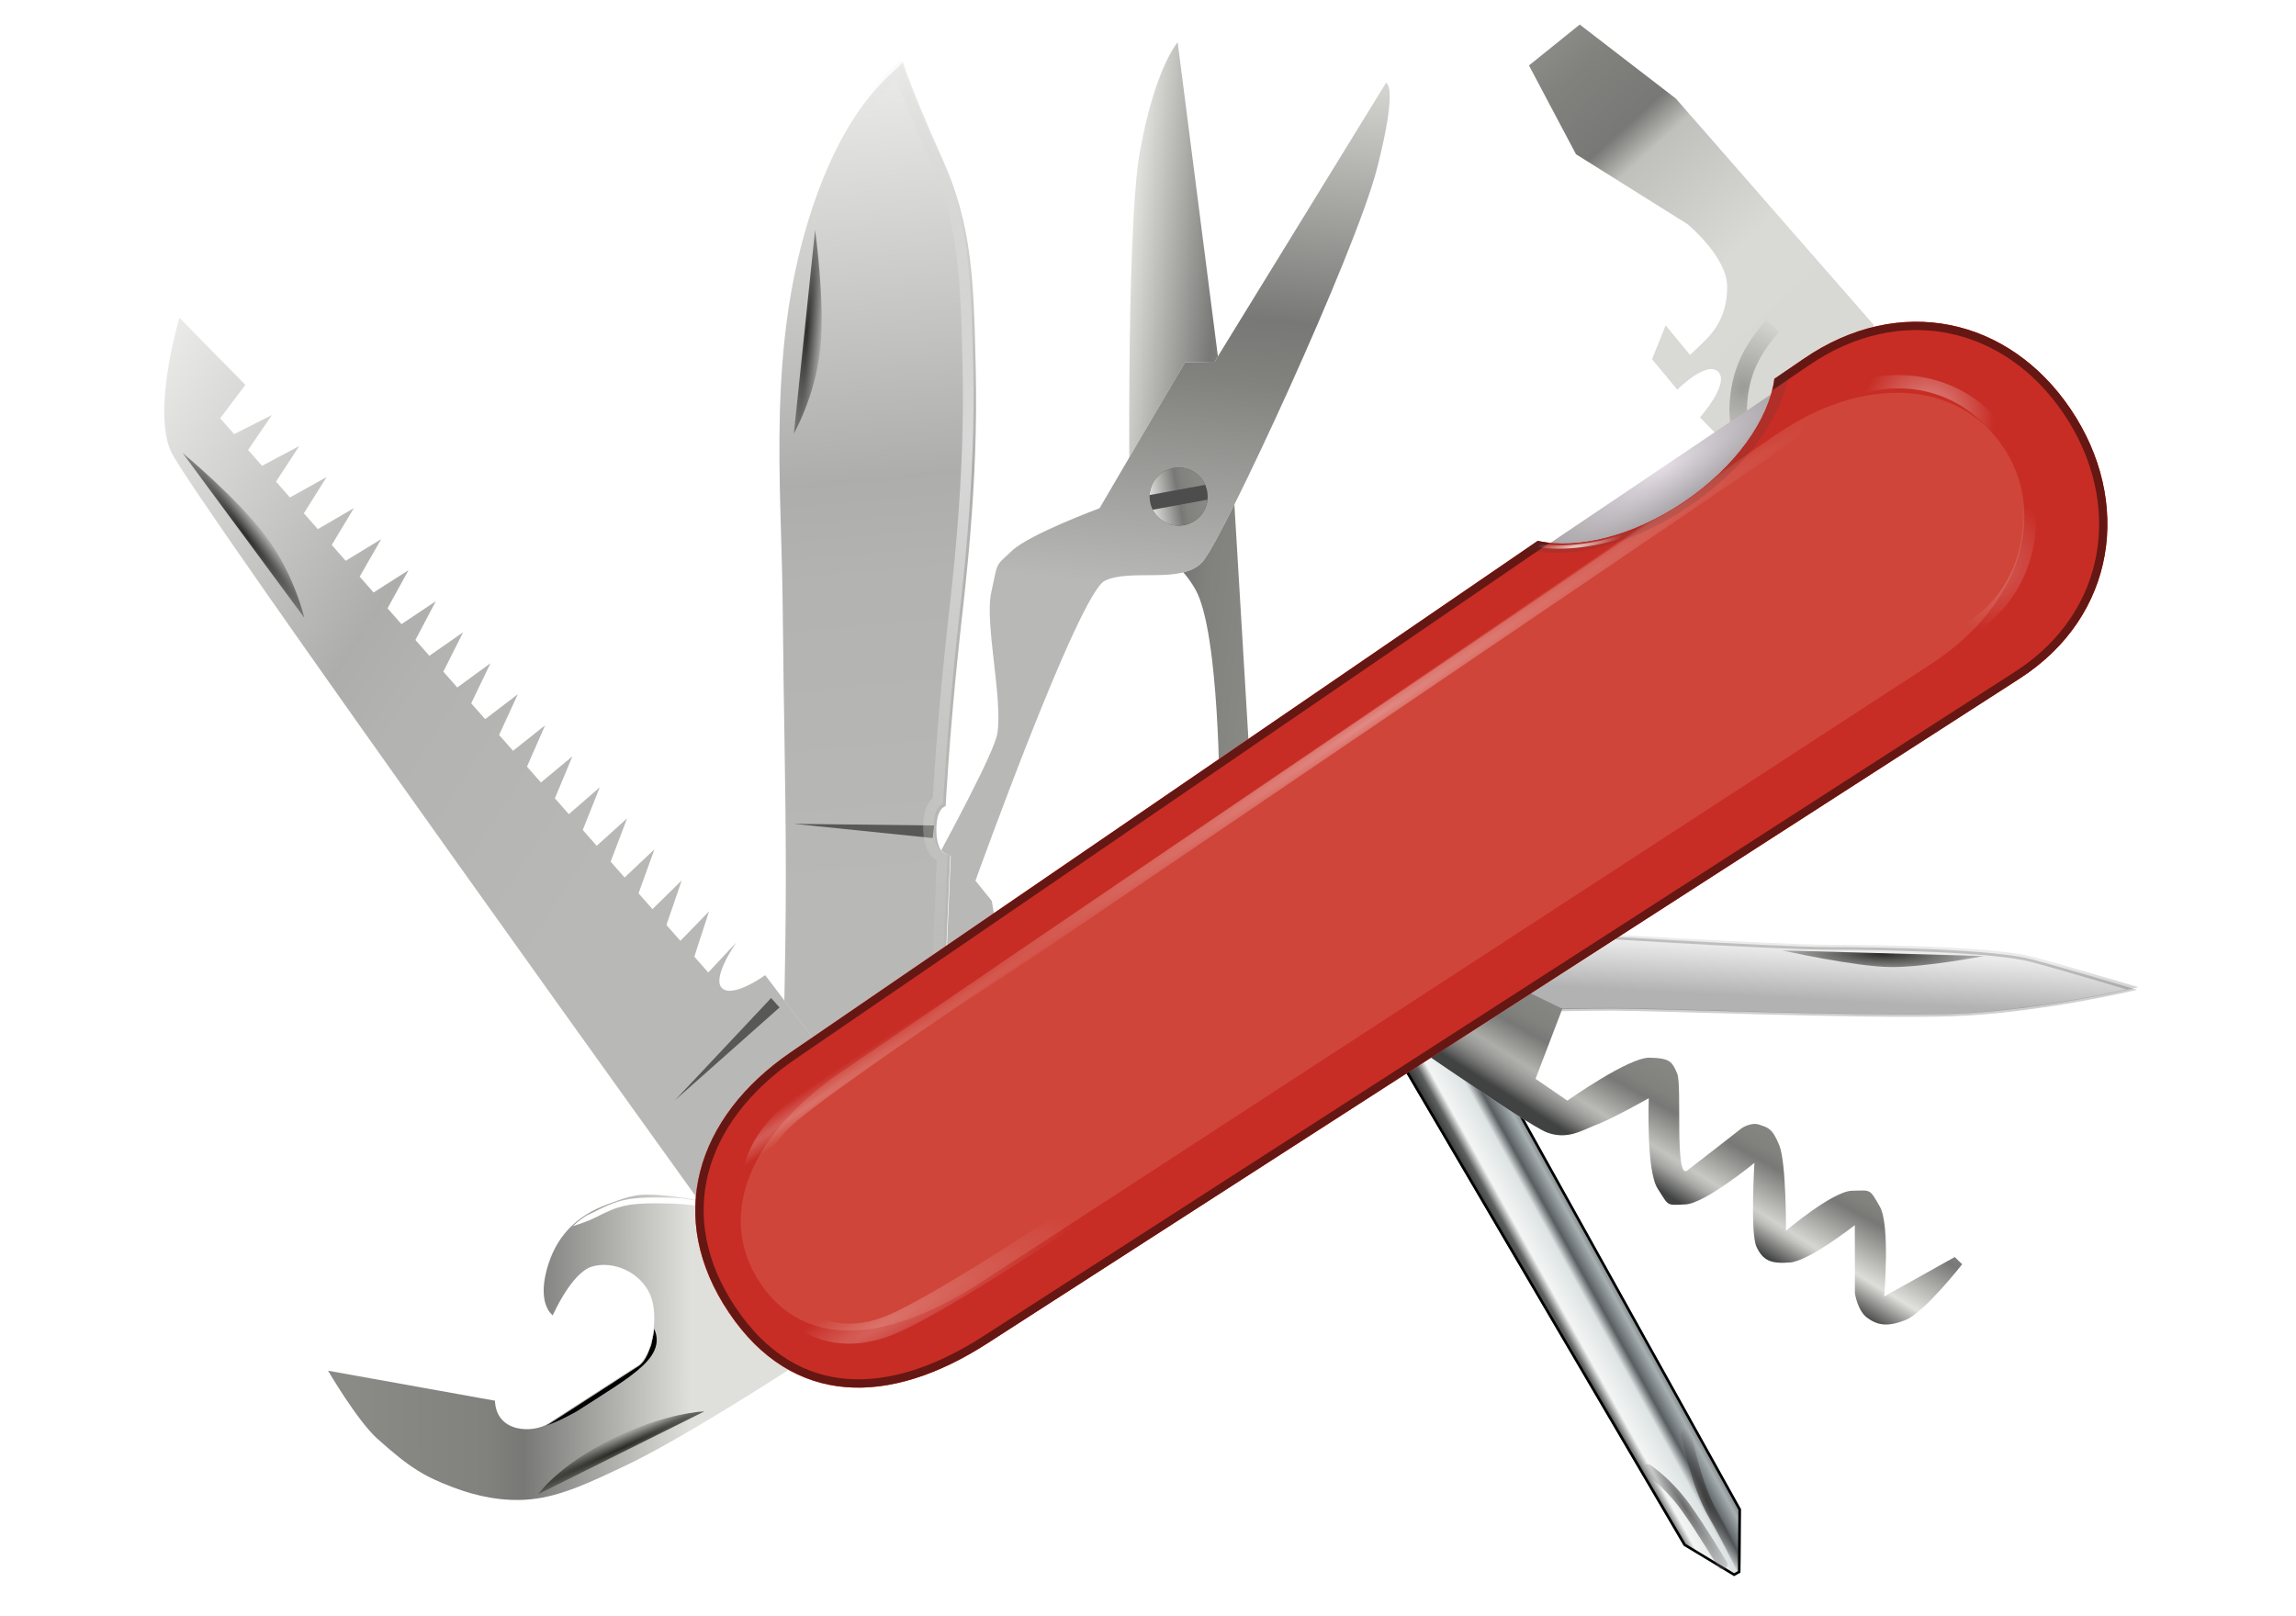 <?xml version="1.0" encoding="UTF-8" standalone="no"?>
<svg
   xmlns:dc="http://purl.org/dc/elements/1.1/"
   xmlns:cc="http://creativecommons.org/ns#"
   xmlns:rdf="http://www.w3.org/1999/02/22-rdf-syntax-ns#"
   xmlns:svg="http://www.w3.org/2000/svg"
   xmlns="http://www.w3.org/2000/svg"
   xmlns:xlink="http://www.w3.org/1999/xlink"
   xmlns:sodipodi="http://sodipodi.sourceforge.net/DTD/sodipodi-0.dtd"
   xmlns:inkscape="http://www.inkscape.org/namespaces/inkscape"
   viewBox="0 0 472.441 332.598"
   version="1.1"
   id="svg283"
   sodipodi:docname="pocket_knife.svg"
   width="125mm"
   height="88mm"
   inkscape:version="1.0.2-2 (e86c870879, 2021-01-15)">
  <sodipodi:namedview
     pagecolor="#ffffff"
     bordercolor="#666666"
     borderopacity="1"
     objecttolerance="10"
     gridtolerance="10"
     guidetolerance="10"
     inkscape:pageopacity="0"
     inkscape:pageshadow="2"
     inkscape:window-width="1920"
     inkscape:window-height="1017"
     id="namedview285"
     showgrid="false"
     units="mm"
     inkscape:zoom="1.5414201"
     inkscape:cx="125.183"
     inkscape:cy="154.10494"
     inkscape:window-x="-8"
     inkscape:window-y="-8"
     inkscape:window-maximized="1"
     inkscape:current-layer="svg283" />
  <defs
     id="defs179">
    <clipPath
       id="as">
      <path
         d="m 309.12,87.98 -23.852,-5.622 c 0,0 -14.738,22.054 -20.585,33.916 -2.959,6.003 -6.178,12.112 -7.27,18.715 -0.894,5.4 -0.482,11.06 0.698,16.405 1.291,5.849 2.325,8.941 6.865,16.606 2.686,4.535 10.643,11.693 10.643,11.693 l -2.093,-35.262 c -5.499,-0.978 -4.853,-8.681 -2.893,-11.636 l 11.479,-17.31 c 1.656,-2.498 8.719,-3.455 12.352,-0.796 3.633,2.659 4.965,8.515 3.542,12.606 -1.423,4.091 -8.958,7.019 -8.958,7.019 0,0 1.446,3.409 7.545,2.267 5.718,-1.071 9.712,-4.784 12.302,-11.233 0.923,-2.298 1.931,-4.629 2.225,-7.087 1.202,-10.044 -2,-30.281 -2,-30.281 z"
         id="path2" />
    </clipPath>
    <clipPath
       id="au">
      <path
         d="m 452.88,-150.77 2.672,-114.7 5.755,-10.072 h 1.439 l 6.167,10.894 v 113.26 z"
         id="path5" />
    </clipPath>
    <clipPath
       id="at">
      <path
         d="m 445.16,-168.31 c 0,0 13.67,-7.545 17.162,-11.321 3.492,-3.776 29.974,-33.402 36.377,-41.535 6.403,-8.133 19.5,-24.109 25.318,-28.464 5.818,-4.355 16.581,-11.903 16.581,-11.903 0,0 -7.865,17.144 -17.471,30.216 -9.606,13.072 -34.925,42.699 -40.164,49.38 -5.239,6.681 -17.173,22.658 -17.173,22.658 z"
         id="path8" />
    </clipPath>
    <clipPath
       id="ar">
      <path
         d="m 147.69,-160.65 c 1.374,0.275 4.77,-9.625 27.085,-17.953 25.514,-9.521 51.404,-7.629 74.659,-8.21 23.255,-0.581 33.14,-0.581 50.581,-1.163 17.441,-0.581 41.837,-2.191 41.837,-2.191 l -2.302,30.098 -41.743,3.194 c 0,0 0.188,-2.442 -4.463,-2.442 -4.651,0 -4.857,1.915 -4.857,1.915 0,0 -13.323,1.126 -31.495,3.729 -8.568,1.227 -28.817,4.581 -50.851,4.821 -16.288,0.178 -26.914,0.341 -39.705,-4.892 -12.791,-5.233 -18.746,-6.906 -18.746,-6.906 z"
         id="path11" />
    </clipPath>
    <filter
       id="af">
      <feGaussianBlur
         stdDeviation="10.92"
         id="feGaussianBlur14" />
    </filter>
    <filter
       id="ak">
      <feGaussianBlur
         stdDeviation="1.483"
         id="feGaussianBlur17" />
    </filter>
    <filter
       id="ah">
      <feGaussianBlur
         stdDeviation="1.178"
         id="feGaussianBlur20" />
    </filter>
    <filter
       id="ag">
      <feGaussianBlur
         stdDeviation="3.206"
         id="feGaussianBlur23" />
    </filter>
    <filter
       id="ap">
      <feGaussianBlur
         stdDeviation=".38"
         id="feGaussianBlur26" />
    </filter>
    <filter
       id="ae">
      <feGaussianBlur
         stdDeviation=".526"
         id="feGaussianBlur29" />
    </filter>
    <filter
       id="aj"
       x="-0.112"
       y="-0.084"
       width="1.225"
       height="1.168">
      <feGaussianBlur
         stdDeviation=".856"
         id="feGaussianBlur32" />
    </filter>
    <filter
       id="ai"
       x="-0.17"
       y="-0.056"
       width="1.339"
       height="1.112">
      <feGaussianBlur
         stdDeviation="1.423"
         id="feGaussianBlur35" />
    </filter>
    <filter
       id="an"
       x="-0.158"
       y="-0.02"
       width="1.316"
       height="1.041">
      <feGaussianBlur
         stdDeviation="1.056"
         id="feGaussianBlur38" />
    </filter>
    <filter
       id="am"
       x="-0.17"
       y="-0.02"
       width="1.34"
       height="1.04">
      <feGaussianBlur
         stdDeviation=".227"
         id="feGaussianBlur41" />
    </filter>
    <filter
       id="al"
       x="-0.152"
       y="-0.02"
       width="1.304"
       height="1.041">
      <feGaussianBlur
         stdDeviation=".203"
         id="feGaussianBlur44" />
    </filter>
    <filter
       id="e"
       x="-0.25"
       y="-0.034"
       width="1.501"
       height="1.068">
      <feGaussianBlur
         stdDeviation=".375"
         id="feGaussianBlur47" />
    </filter>
    <filter
       id="ao"
       x="-0.072"
       y="-0.357"
       width="1.144"
       height="1.714">
      <feGaussianBlur
         stdDeviation=".563"
         id="feGaussianBlur50" />
    </filter>
    <filter
       id="f"
       x="-0.021"
       y="-0.143"
       width="1.041"
       height="1.286">
      <feGaussianBlur
         stdDeviation=".382"
         id="feGaussianBlur53" />
    </filter>
    <filter
       id="aq"
       x="-0.012"
       y="-3.21"
       width="1.024"
       height="7.42">
      <feGaussianBlur
         stdDeviation=".778"
         id="feGaussianBlur56" />
    </filter>
    <linearGradient
       id="a">
      <stop
         stop-color="#dfe0db"
         offset="0"
         id="stop59" />
      <stop
         stop-color="#787976"
         offset=".494"
         id="stop61" />
      <stop
         stop-color="#81817e"
         offset=".608"
         id="stop63" />
      <stop
         stop-color="#8a8a87"
         offset="1"
         id="stop65" />
    </linearGradient>
    <linearGradient
       id="d">
      <stop
         stop-color="#2c2c2c"
         offset="0"
         id="stop68" />
      <stop
         stop-color="#2c2c2c"
         stop-opacity="0"
         offset="1"
         id="stop70" />
    </linearGradient>
    <linearGradient
       id="b">
      <stop
         stop-color="#fff"
         offset="0"
         id="stop73" />
      <stop
         stop-color="#fff"
         stop-opacity="0"
         offset="1"
         id="stop75" />
    </linearGradient>
    <linearGradient
       id="c"
       x1="1267.6"
       x2="1268.1"
       y1="511.85"
       y2="682.36"
       gradientUnits="userSpaceOnUse">
      <stop
         stop-color="#dfe0db"
         offset="0"
         id="stop78" />
      <stop
         stop-color="#787976"
         offset=".494"
         id="stop80" />
      <stop
         stop-color="#81817e"
         offset=".608"
         id="stop82" />
      <stop
         stop-color="#8a8a87"
         stop-opacity=".604"
         offset="1"
         id="stop84" />
    </linearGradient>
    <linearGradient
       id="ab"
       x1="444.92"
       x2="461.96"
       gradientUnits="userSpaceOnUse">
      <stop
         stop-color="#2b2b29"
         offset="0"
         id="stop87" />
      <stop
         stop-color="#393b3a"
         offset=".074"
         id="stop89" />
      <stop
         stop-color="#5f6160"
         offset=".179"
         id="stop91" />
      <stop
         stop-color="#f3f5f4"
         offset=".289"
         id="stop93" />
      <stop
         stop-color="#dde3e3"
         offset=".579"
         id="stop95" />
      <stop
         stop-color="#585d60"
         offset=".696"
         id="stop97" />
      <stop
         stop-color="#a8b0b2"
         offset=".885"
         id="stop99" />
      <stop
         stop-color="#6c7477"
         offset="1"
         id="stop101" />
    </linearGradient>
    <linearGradient
       id="aa"
       x1="420.93"
       x2="427.91"
       y1="-138.66"
       y2="-132.56"
       gradientUnits="userSpaceOnUse">
      <stop
         stop-color="#ebebeb"
         offset="0"
         id="stop104" />
      <stop
         stop-color="#b2b2b2"
         offset="1"
         id="stop106" />
    </linearGradient>
    <linearGradient
       id="x"
       x1="509.22"
       x2="602.24"
       y1="-94.138"
       y2="-95.93"
       gradientUnits="userSpaceOnUse">
      <stop
         stop-color="#d8d8d4"
         offset="0"
         id="stop109" />
      <stop
         stop-color="#d9dad5"
         offset=".324"
         id="stop111" />
      <stop
         stop-color="#c0c1bc"
         offset=".647"
         id="stop113" />
      <stop
         stop-color="#787976"
         offset=".732"
         id="stop115" />
      <stop
         stop-color="#81817e"
         offset=".914"
         id="stop117" />
      <stop
         stop-color="#8a8a87"
         offset="1"
         id="stop119" />
    </linearGradient>
    <linearGradient
       id="u"
       x1="334.33"
       x2="335.85"
       y1="435.99"
       y2="430.99"
       gradientUnits="userSpaceOnUse"
       gradientTransform="matrix(1.318,0.359,-0.359,1.318,73.216,-439.686)">
      <stop
         stop-color="#414242"
         offset="0"
         id="stop122" />
      <stop
         stop-color="#414242"
         stop-opacity="0"
         offset="1"
         id="stop124" />
    </linearGradient>
    <linearGradient
       id="ad"
       x1="284.13"
       x2="313.06"
       y1="-59.311"
       y2="4.933"
       gradientTransform="rotate(-1.145,392.401,2588.112)"
       gradientUnits="userSpaceOnUse"
       xlink:href="#a" />
    <linearGradient
       id="ac"
       x1="1221.4"
       x2="1277.1"
       gradientTransform="matrix(0.665,0.07,-0.07,0.665,-538.945,-419.179)"
       gradientUnits="userSpaceOnUse"
       xlink:href="#a" />
    <linearGradient
       id="z"
       x1="1401.3"
       x2="1414.6"
       y1="838.13"
       y2="806.52"
       gradientTransform="matrix(0.665,0.07,-0.07,0.665,-538.945,-419.179)"
       gradientUnits="userSpaceOnUse"
       xlink:href="#a" />
    <linearGradient
       id="y"
       x1="113.61"
       x2="270.36"
       y1="-89.401"
       y2="-81.178"
       gradientUnits="userSpaceOnUse"
       xlink:href="#a" />
    <linearGradient
       id="w"
       x1="933.84"
       x2="989.59"
       y1="574.78"
       y2="772.8"
       gradientUnits="userSpaceOnUse"
       xlink:href="#a" />
    <linearGradient
       id="v"
       x1="1342.5"
       x2="1478.1"
       gradientTransform="matrix(0.483,-0.078,0.078,0.483,-490.938,-142.68)"
       gradientUnits="userSpaceOnUse"
       xlink:href="#a" />
    <linearGradient
       id="t"
       x1="233.04"
       x2="250.1"
       gradientUnits="userSpaceOnUse"
       xlink:href="#a" />
    <radialGradient
       id="s"
       cx="229.37"
       cy="-39.348"
       r="2.554"
       gradientTransform="matrix(0.992,-0.123,2.789,22.424,111.49,871.3)"
       gradientUnits="userSpaceOnUse">
      <stop
         stop-color="#292a24"
         offset="0"
         id="stop134" />
      <stop
         stop-color="#292a24"
         stop-opacity="0"
         offset="1"
         id="stop136" />
    </radialGradient>
    <radialGradient
       id="r"
       cx="390.26"
       cy="-207.77"
       r="2.643"
       gradientTransform="matrix(1.255,-0.148,0.709,6.036,48.533,1104.3)"
       gradientUnits="userSpaceOnUse">
      <stop
         stop-color="#3d3d3d"
         offset="0"
         id="stop139" />
      <stop
         stop-color="#3d3d3d"
         stop-opacity="0"
         offset="1"
         id="stop141" />
    </radialGradient>
    <radialGradient
       id="q"
       cx="386.63"
       cy="-208.02"
       r="3.376"
       gradientTransform="matrix(0.999,0.042,-0.258,6.166,-53.396,1059.7)"
       gradientUnits="userSpaceOnUse">
      <stop
         stop-color="#676767"
         offset="0"
         id="stop144" />
      <stop
         stop-color="#676767"
         stop-opacity="0"
         offset="1"
         id="stop146" />
    </radialGradient>
    <radialGradient
       id="p"
       cx="448.67"
       cy="-170.51"
       r="12.044"
       gradientTransform="matrix(0.299,0.25,-1.402,1.679,75.554,3.817)"
       gradientUnits="userSpaceOnUse">
      <stop
         stop-color="#2b2b29"
         offset="0"
         id="stop149" />
      <stop
         stop-color="#2b2b29"
         stop-opacity="0"
         offset="1"
         id="stop151" />
    </radialGradient>
    <radialGradient
       id="n"
       cx="220.1"
       cy="-88.253"
       r="100.91"
       gradientTransform="matrix(1.056,-0.109,0.031,0.303,-9.576,-99.122)"
       gradientUnits="userSpaceOnUse">
      <stop
         stop-color="#d9d9d9"
         offset="0"
         id="stop154" />
      <stop
         stop-color="#d9d9d9"
         stop-opacity="0"
         offset="1"
         id="stop156" />
    </radialGradient>
    <radialGradient
       id="m"
       cx="526.36"
       cy="-69.049"
       r="17.113"
       gradientTransform="matrix(0.923,-0.412,0.357,0.8,64.973,199.26)"
       gradientUnits="userSpaceOnUse">
      <stop
         offset="0"
         id="stop159" />
      <stop
         stop-opacity="0"
         offset="1"
         id="stop161" />
    </radialGradient>
    <radialGradient
       id="k"
       cx="1410.3"
       cy="715.25"
       r="67.27"
       gradientTransform="matrix(0.483,-0.078,0.088,0.545,-498.048,-186.773)"
       gradientUnits="userSpaceOnUse">
      <stop
         stop-color="#4d4d4d"
         offset="0"
         id="stop164" />
      <stop
         stop-color="#4d4d4d"
         stop-opacity="0"
         offset="1"
         id="stop166" />
    </radialGradient>
    <radialGradient
       id="g"
       cx="502.34"
       cy="-101.24"
       r="14.008"
       gradientTransform="matrix(0.69,0.002,-0.002,0.729,116.18,55.785)"
       gradientUnits="userSpaceOnUse">
      <stop
         stop-color="#fbfbfb"
         offset="0"
         id="stop169" />
      <stop
         stop-color="#fbfbfb"
         stop-opacity="0"
         offset="1"
         id="stop171" />
    </radialGradient>
    <radialGradient
       id="o"
       cx="163.21"
       cy="-101.3"
       r="19.117"
       gradientTransform="matrix(-1.917,0.237,-0.022,-0.177,473.81,-157.82)"
       gradientUnits="userSpaceOnUse"
       xlink:href="#d" />
    <radialGradient
       id="l"
       cx="163.21"
       cy="-101.3"
       r="19.117"
       gradientTransform="matrix(0.22,-3.143,-0.29,-0.02,882.19,1139.1)"
       gradientUnits="userSpaceOnUse"
       xlink:href="#d" />
    <radialGradient
       id="j"
       cx="186.57"
       cy="103.77"
       r="22.767"
       gradientTransform="matrix(1.447,0.142,-0.022,0.226,-10.518,-41.382)"
       gradientUnits="userSpaceOnUse"
       xlink:href="#b" />
    <radialGradient
       id="i"
       cx="188.9"
       cy="109.63"
       r="22.767"
       gradientTransform="matrix(1.997,8.2637e-8,0,0.099,-172.42,122.86)"
       gradientUnits="userSpaceOnUse"
       xlink:href="#b" />
    <radialGradient
       id="h"
       cx="299.27"
       cy="121.8"
       r="80.337"
       gradientTransform="matrix(1,0,0,0.039,68.605,-30.612)"
       gradientUnits="userSpaceOnUse"
       xlink:href="#b" />
    <linearGradient
       inkscape:collect="always"
       xlink:href="#c"
       id="linearGradient1112"
       gradientUnits="userSpaceOnUse"
       x1="1267.6"
       y1="511.85"
       x2="1268.1"
       y2="682.36" />
    <linearGradient
       inkscape:collect="always"
       xlink:href="#c"
       id="linearGradient1114"
       gradientUnits="userSpaceOnUse"
       x1="1267.6"
       y1="511.85"
       x2="1268.1"
       y2="682.36" />
    <radialGradient
       id="v-2"
       cx="-465.15"
       cy="145.44"
       r="38.448"
       gradientTransform="matrix(0.521,0.012,-0.004,0.152,-222.27,100.92)"
       gradientUnits="userSpaceOnUse">
      <stop
         stop-color="#e3dde3"
         offset="0"
         id="stop195" />
      <stop
         stop-color="#aba7ab"
         offset="1"
         id="stop197" />
    </radialGradient>
    <clipPath
       id="bc">
      <path
         d="m 452.33,-34.546 -5.344,0.031 c -4.041,4.617 -12.151,7.781 -21.531,7.781 -9.15,0 -17.114,-3.005 -21.25,-7.438 l -135,1.062 c -17.231,0.133 -29.375,10.112 -29.375,27.344 0,17.232 12.147,25.238 29.375,25.594 l 183.12,3.781 c 17.228,0.356 28.781,-12.706 28.781,-29.375 0,-16.669 -11.55,-28.915 -28.781,-28.781 z"
         id="path2-0" />
    </clipPath>
    <filter
       id="au-4">
      <feGaussianBlur
         stdDeviation="1.318"
         id="feGaussianBlur29-0" />
    </filter>
    <radialGradient
       id="t-7"
       cx="186.57"
       cy="103.77"
       r="22.767"
       gradientTransform="matrix(1.447,0.142,-0.022,0.226,-10.518,-41.382)"
       gradientUnits="userSpaceOnUse"
       xlink:href="#b" />
    <filter
       id="g-0"
       x="-0.021"
       y="-0.143"
       width="1.041"
       height="1.286">
      <feGaussianBlur
         stdDeviation=".382"
         id="feGaussianBlur72" />
    </filter>
    <radialGradient
       id="s-6"
       cx="188.9"
       cy="109.63"
       r="22.767"
       gradientTransform="matrix(1.997,8.2637e-8,0,0.099,-172.42,122.86)"
       gradientUnits="userSpaceOnUse"
       xlink:href="#b" />
    <filter
       id="filter1189"
       x="-0.021"
       y="-0.143"
       width="1.041"
       height="1.286">
      <feGaussianBlur
         stdDeviation=".382"
         id="feGaussianBlur1187" />
    </filter>
    <radialGradient
       id="r-0"
       cx="299.27"
       cy="121.8"
       r="80.337"
       gradientTransform="matrix(1,0,0,0.039,68.605,-30.612)"
       gradientUnits="userSpaceOnUse"
       xlink:href="#b" />
    <filter
       id="at-6"
       x="-0.012"
       y="-3.21"
       width="1.024"
       height="7.42">
      <feGaussianBlur
         stdDeviation=".778"
         id="feGaussianBlur75" />
    </filter>
    <radialGradient
       id="q-7"
       cx="502.34"
       cy="-101.24"
       r="14.008"
       gradientTransform="matrix(0.69,0.002,-0.002,0.729,116.18,55.785)"
       gradientUnits="userSpaceOnUse"
       xlink:href="#d-2" />
    <linearGradient
       id="d-2">
      <stop
         stop-color="#fbfbfb"
         offset="0"
         id="stop121" />
      <stop
         stop-color="#fbfbfb"
         stop-opacity="0"
         offset="1"
         id="stop123" />
    </linearGradient>
    <filter
       id="f-5">
      <feGaussianBlur
         stdDeviation=".38"
         id="feGaussianBlur35-4" />
    </filter>
    <radialGradient
       id="p-4"
       cx="502.34"
       cy="-101.24"
       r="14.008"
       gradientTransform="matrix(0.69,0.002,-0.002,0.729,52.228,244.69)"
       gradientUnits="userSpaceOnUse"
       xlink:href="#d-2" />
    <filter
       id="filter1215">
      <feGaussianBlur
         stdDeviation=".38"
         id="feGaussianBlur1213" />
    </filter>
    <clipPath
       id="bb">
      <path
         d="m 490.41,96.562 -5.344,0.031 c -4.041,4.617 -12.151,7.781 -21.531,7.781 -9.15,0 -17.114,-3.005 -21.25,-7.438 l -135,1.062 c -17.231,0.133 -29.375,10.112 -29.375,27.344 0,17.232 12.147,25.238 29.375,25.594 l 183.12,3.781 c 17.228,0.356 28.781,-12.706 28.781,-29.375 0,-16.669 -11.55,-28.915 -28.781,-28.781 z"
         id="path5-6" />
    </clipPath>
    <filter
       id="as-6">
      <feGaussianBlur
         stdDeviation="2.246"
         id="feGaussianBlur32-1" />
    </filter>
    <filter
       id="ar-1">
      <feGaussianBlur
         stdDeviation=".966"
         id="feGaussianBlur38-3" />
    </filter>
    <radialGradient
       id="u-0"
       cx="450.02"
       cy="-32.995"
       r="5.359"
       gradientTransform="matrix(1.37,0.348,-0.146,0.577,-171.15,-170.1)"
       gradientUnits="userSpaceOnUse"
       xlink:href="#b" />
    <filter
       id="ao-3" />
  </defs>
  <g
     transform="matrix(0.127,-1.199,-0.981,-0.104,35.33,600.991)"
     id="g195">
    <g
       transform="matrix(0.839,0.545,-0.545,0.839,43.943,-152.57)"
       id="g187">
      <path
         d="m 248.08,-86.729 -23.067,8.274 c 0,0 -0.351,26.523 1.204,39.656 0.787,6.646 1.415,13.523 4.094,19.655 2.191,5.016 5.619,9.539 9.519,13.379 4.268,4.202 6.819,6.233 14.801,10.19 4.722,2.341 15.294,4.012 15.294,4.012 l -20.958,-28.435 c -5.145,2.175 -8.798,-4.639 -8.763,-8.184 l 0.202,-20.769 c 0.029,-2.997 5.431,-7.646 9.926,-7.394 4.495,0.252 8.801,4.437 9.836,8.644 1.034,4.207 -3.691,10.765 -3.691,10.765 0,0 3.07,2.072 7.563,-2.207 4.213,-4.012 5.54,-9.301 4.201,-16.12 -0.477,-2.43 -0.901,-4.934 -1.993,-7.156 -4.461,-9.079 -18.167,-24.308 -18.167,-24.308 z"
         fill="url(#ad)"
         id="path183"
         style="fill:url(#ad)" />
      <path
         d="m 226.82,-57.662 3.488,36.628 c 0,0 2.471,-5.669 1.308,-17.587 -1.163,-11.918 -4.796,-19.041 -4.796,-19.041 z"
         fill="url(#s)"
         id="path185"
         style="fill:url(#s)" />
    </g>
    <g
       transform="translate(-9.884,-178.2)"
       clip-path="url(#as)"
       fill="none"
       id="g193">
      <path
         d="m 270.93,137.5 c 0,0 -2.972,0.047 2.762,-9.884 7.122,-10.756 11.195,-18.52 15.846,-12.996 4.651,5.524 -18.608,22.88 -18.608,22.88 z"
         filter="url(#aj)"
         stroke="#000000"
         id="path189" />
      <path
         d="m 313.23,82.703 -4.104,5.277 c 0,0 2.215,14.636 1.633,24.084 -0.581,9.448 -1.308,11.192 -3.779,15.843 -2.471,4.651 -5.378,16.279 -4.796,15.988 0.581,-0.291 20.058,-21.657 20.058,-21.657 z"
         filter="url(#ai)"
         stroke="#ffffff"
         id="path191" />
    </g>
  </g>
  <path
     d="m 242.322,8.699 c 0,0 -4.629,5.227 -7.728,22.262 -3.1,17.035 -2.073,80.297 -2.073,80.297 0,0 8.362,1.192 13.431,10.013 5.069,8.821 4.996,44.008 4.996,44.008 l 6.706,-0.268 -4.103,-68.671 z"
     fill="url(#ac)"
     id="path197"
     style="fill:url(#ac);stroke-width:1.366" />
  <g
     transform="matrix(0.665,0.07,-0.07,0.665,-538.945,-419.179)"
     fill="#ffffff"
     id="g201">
    <path
       d="m 1154,835.89 c 0,0 41.459,-93.325 42.039,-104.4 0.58,-11.075 -7.552,-33.471 -6.401,-43.144 1.151,-9.673 0.062,-7.607 5.013,-13.317 4.951,-5.71 25.407,-15.809 25.407,-15.809 l 21.455,-47.427 9.034,-1.129 43.474,-90.901 c 0,0 3.926,-0.105 0,26.536 -3.926,26.641 -35.186,118.14 -40.651,125.91 -5.465,7.768 -21.766,4.321 -29.359,9.034 -7.593,4.713 -29.924,95.982 -29.924,95.982 l 5.646,5.646 5.646,20.326 -49.685,39.522 z"
       fill="#ffffff"
       id="path199" />
  </g>
  <g
     transform="matrix(0.665,0.07,-0.07,0.665,-538.945,-419.179)"
     fill="url(#c)"
     id="g205"
     style="fill:url(#linearGradient1114)">
    <path
       d="m 1154,835.89 c 0,0 41.459,-93.325 42.039,-104.4 0.58,-11.075 -7.552,-33.471 -6.401,-43.144 1.151,-9.673 0.062,-7.607 5.013,-13.317 4.951,-5.71 25.407,-15.809 25.407,-15.809 l 21.455,-47.427 9.034,-1.129 43.474,-90.901 c 0,0 3.926,-0.105 0,26.536 -3.926,26.641 -35.186,118.14 -40.651,125.91 -5.465,7.768 -21.766,4.321 -29.359,9.034 -7.593,4.713 -29.924,95.982 -29.924,95.982 l 5.646,5.646 5.646,20.326 -49.685,39.522 z"
       fill="url(#c)"
       id="path203"
       style="fill:url(#linearGradient1112)" />
  </g>
  <g
     transform="matrix(0.912,-0.507,-0.507,-0.912,-110.639,317.602)"
     id="g215">
    <path
       transform="translate(-65.466,75.988)"
       d="m 445.42,-174.58 2.672,-114.7 5.755,-10.072 h 1.439 l 6.167,10.894 v 113.26 z"
       fill="url(#ab)"
       id="path207"
       style="fill:url(#ab)" />
    <path
       transform="translate(-72.92,52.18)"
       d="m 452.88,-150.77 2.672,-114.7 5.755,-10.072 h 1.439 l 6.167,10.894 v 113.26 z"
       clip-path="url(#au)"
       fill="none"
       filter="url(#an)"
       stroke="#000000"
       id="path209" />
    <path
       d="m 390.26,-225.29 c 0,0 0.581,7.994 0.436,14.68 -0.145,6.686 3.052,16.279 3.052,16.279"
       fill="none"
       filter="url(#am)"
       stroke="url(#r)"
       stroke-linecap="round"
       stroke-linejoin="round"
       stroke-width="2"
       id="path211"
       style="stroke:url(#r)" />
    <path
       d="m 387.5,-220.2 c 0,0 -0.247,8.118 -0.872,13.372 -0.727,6.105 -2.907,10.174 -2.907,10.174"
       fill="none"
       filter="url(#al)"
       stroke="url(#q)"
       stroke-linecap="round"
       stroke-linejoin="round"
       stroke-width="2"
       id="path213"
       style="stroke:url(#q)" />
  </g>
  <g
     transform="matrix(0.681,0.866,-0.866,0.681,-65.756,-76.243)"
     id="g221">
    <path
       d="m 387.79,-110.76 c 0,0 13.663,-7.558 17.151,-11.337 3.488,-3.779 29.942,-33.43 36.337,-41.57 6.395,-8.14 19.477,-24.128 25.291,-28.488 5.814,-4.36 16.57,-11.919 16.57,-11.919 0,0 -7.849,17.151 -17.442,30.233 -9.593,13.082 -34.884,42.733 -40.116,49.419 -5.232,6.686 -17.151,22.674 -17.151,22.674 z"
       fill="url(#aa)"
       id="path217"
       style="fill:url(#aa)" />
    <path
       d="m 460.72,-184.99 -24.088,28.947 c 0,0 10.892,-8.895 14.985,-14.029 4.093,-5.134 9.104,-14.918 9.104,-14.918 z"
       fill="url(#p)"
       id="path219"
       style="fill:url(#p)" />
  </g>
  <path
     transform="matrix(0.681,0.866,-0.866,0.681,-154.915,-86.343)"
     d="m 445.16,-168.31 c 0,0 13.67,-7.545 17.162,-11.321 3.492,-3.776 29.974,-33.402 36.377,-41.535 6.403,-8.133 19.5,-24.109 25.318,-28.464 5.818,-4.355 16.581,-11.903 16.581,-11.903 0,0 -7.865,17.144 -17.471,30.216 -9.606,13.072 -34.925,42.699 -40.164,49.38 -5.239,6.681 -17.173,22.658 -17.173,22.658 z"
     clip-path="url(#at)"
     fill="none"
     filter="url(#ak)"
     opacity="0.5"
     stroke="#3d3d3d"
     id="path223" />
  <path
     d="m 281.152,208.478 c 0,0 32.943,23.058 37.211,24.616 4.269,1.559 7.189,-0.498 10.466,-1.753 3.277,-1.255 10.432,-5.314 10.432,-5.314 0,0 -0.56,14.853 1.825,18.586 2.385,3.733 1.732,3.434 5.727,3.264 3.995,-0.17 14.19,-8.538 14.19,-8.538 0,0 -0.89,14.507 0.443,17.301 1.333,2.794 2.919,3.501 6.873,3.196 3.954,-0.305 13.34,-7.679 13.34,-7.679 l 0.029,14.047 c 0,0 0.537,3.541 2.507,4.994 1.97,1.453 4.009,2.043 7.922,0.461 3.913,-1.583 11.638,-11.465 11.638,-11.465 l -1.535,-1.475 -14.525,8.122 c 0,0 1.272,-14.757 -0.885,-18.503 -2.157,-3.746 -1.76,-3.338 -5.727,-3.264 -3.967,0.074 -13.589,8.238 -13.589,8.238 0,0 0.092,-13.999 -1.376,-17.605 -1.468,-3.606 -2.388,-3.624 -4.106,-4.231 -1.718,-0.607 -3.669,0.75 -3.669,0.75 0,0 -8.51,6.664 -11.169,8.684 -2.659,2.021 -1.015,-17.52 -2.059,-19.955 -1.045,-2.435 -1.453,-3.188 -5.727,-3.264 -4.273,-0.076 -16.879,8.838 -16.879,8.838 l -6.546,-4.49 5.515,-14.424 -14.438,-7.019 z"
     fill="url(#z)"
     id="path225"
     style="fill:url(#z);stroke-width:1.366" />
  <path
     d="m 185.751,12.615 c 0.352,1.487 -10.308,5.569 -18.528,30.211 -9.398,28.176 -6.34,56.322 -6.081,81.693 0.259,25.371 0.639,36.144 0.675,55.178 0.036,19.034 -0.781,45.686 -0.781,45.686 l 32.718,-3.665 1.878,-45.622 c 0,0 -2.655,0.299 -2.834,-4.771 -0.179,-5.07 1.9,-5.367 1.9,-5.367 0,0 0.716,-14.566 2.855,-34.472 1.009,-9.386 3.886,-31.586 3.302,-55.613 -0.432,-17.761 -0.663,-29.35 -6.858,-43.09 -6.195,-13.741 -8.248,-20.167 -8.248,-20.167 z"
     fill="#ffffff"
     id="path227"
     style="stroke-width:1.366" />
  <g
     transform="matrix(0.038,1.09,1.09,-0.038,270.133,-113.457)"
     id="g237">
    <path
       d="m 112.79,-81.395 c 1.374,0.275 4.77,-9.625 27.085,-17.953 25.514,-9.521 51.404,-7.629 74.659,-8.21 23.255,-0.581 33.14,-0.581 50.581,-1.163 17.441,-0.581 41.837,-2.191 41.837,-2.191 l -2.302,30.098 -41.743,3.194 c 0,0 0.188,-2.442 -4.463,-2.442 -4.651,0 -4.857,1.915 -4.857,1.915 0,0 -13.323,1.126 -31.495,3.729 -8.568,1.227 -28.817,4.581 -50.851,4.821 -16.288,0.178 -26.914,0.341 -39.705,-4.892 -12.791,-5.233 -18.746,-6.906 -18.746,-6.906 z"
       fill="url(#y)"
       opacity="0.602"
       id="path229"
       style="fill:url(#y)" />
    <path
       d="m 255.92,-106.89 1.233,26.414 2.364,-0.308 z"
       fill="#585856"
       filter="url(#e)"
       id="path231" />
    <path
       d="m 144.09,-98.981 38.233,-5.344 c 0,0 -6.989,4.317 -15.828,5.55 -8.839,1.233 -22.405,-0.206 -22.405,-0.206 z"
       fill="url(#o)"
       id="path233"
       style="fill:url(#o)" />
    <path
       transform="translate(-35.332,78.78)"
       d="m 147.69,-160.65 c 1.374,0.275 4.77,-9.625 27.085,-17.953 25.514,-9.521 51.404,-7.629 74.659,-8.21 23.255,-0.581 33.14,-0.581 50.581,-1.163 17.441,-0.581 41.837,-2.191 41.837,-2.191 l -2.302,30.098 -41.743,3.194 c 0,0 0.188,-2.442 -4.463,-2.442 -4.651,0 -4.857,1.915 -4.857,1.915 0,0 -13.323,1.126 -31.495,3.729 -8.568,1.227 -28.817,4.581 -50.851,4.821 -16.288,0.178 -26.914,0.341 -39.705,-4.892 -12.791,-5.233 -18.746,-6.906 -18.746,-6.906 z"
       clip-path="url(#ar)"
       fill="none"
       filter="url(#ah)"
       stroke="url(#n)"
       stroke-width="4"
       id="path235"
       style="stroke:url(#n)" />
  </g>
  <g
     transform="matrix(-0.619,-0.656,-0.656,0.619,629.85,463.305)"
     id="g243">
    <path
       d="m 505.52,-104.65 68.605,-2.616 27.326,4.361 1.163,14.826 -22.093,6.105 -29.07,-7.558 c 0,0 -11.628,-1.454 -16.57,3.198 -4.942,4.651 -5.523,9.302 -5.523,13.372 v 3.488 l 8.721,-0.581 -3.488,7.558 -9.012,0.581 c 0,0 0.291,-9.593 -3.488,-9.593 -3.779,0 -4.651,10.174 -4.651,10.174 l -31.977,-0.581 z"
       fill="url(#x)"
       id="path239"
       style="fill:url(#x)" />
    <path
       transform="matrix(0.853,-0.523,0.523,0.853,104.94,264.13)"
       d="m 508.95,-71.034 c 0,0 7.692,1.578 13.198,0.16 7.646,-1.97 12.175,-5.857 16.326,-11.453"
       fill="none"
       filter="url(#ao)"
       opacity="0.533"
       stroke="url(#m)"
       stroke-width="4"
       id="path241"
       style="stroke:url(#m)" />
  </g>
  <g
     transform="matrix(0.502,-0.442,0.442,0.502,-702.901,213.348)"
     id="g253">
    <path
       d="m 976.34,564.92 c 0,0 -25.012,15.637 -29.157,29.184 -4.145,13.547 -32.01,296.11 -32.01,296.11 l 58.709,1.052 4.029,-55.432 c 0,0 -12.039,-1.13 -12.604,-5.697 -0.565,-4.567 12.604,-7.721 12.604,-7.721 l -12.604,1.23 v -6.492 l 12.604,-7.456 -12.604,0.965 v -6.492 l 12.604,-7.191 -12.604,0.7 v -6.492 l 12.604,-6.926 -12.604,0.435 v -6.492 l 12.604,-6.661 -12.604,0.17 v -6.492 l 12.604,-6.396 -12.604,-0.095 v -6.492 l 12.604,-6.131 -12.604,-0.36 v -6.492 l 12.604,-5.867 -12.604,-0.625 v -6.492 l 12.604,-5.602 -12.604,-0.89 v -6.492 l 12.604,-5.337 -12.604,-1.155 v -6.492 l 12.604,-5.072 -12.604,-1.42 v -6.492 l 12.604,-4.807 -12.604,-1.685 v -6.492 l 12.604,-4.542 -12.604,-1.95 v -6.492 l 12.604,-4.277 -12.604,-2.215 v -6.492 l 12.604,-4.012 -12.604,-2.48 v -6.492 l 12.604,-3.747 -12.604,-2.745 v -6.492 l 12.604,-3.482 -12.604,-3.01 v -6.492 l 12.604,-3.217 -12.604,-3.274 v -6.492 l 12.604,-2.615 z"
       fill="#ffffff"
       id="path245" />
    <path
       d="m 976.34,564.92 c 0,0 -25.012,15.637 -29.157,29.184 -4.145,13.547 -32.01,296.11 -32.01,296.11 l 58.709,1.052 4.029,-55.432 c 0,0 -12.039,-1.13 -12.604,-5.697 -0.565,-4.567 12.604,-7.721 12.604,-7.721 l -12.604,1.23 v -6.492 l 12.604,-7.456 -12.604,0.965 v -6.492 l 12.604,-7.191 -12.604,0.7 v -6.492 l 12.604,-6.926 -12.604,0.435 v -6.492 l 12.604,-6.661 -12.604,0.17 v -6.492 l 12.604,-6.396 -12.604,-0.095 v -6.492 l 12.604,-6.131 -12.604,-0.36 v -6.492 l 12.604,-5.867 -12.604,-0.625 v -6.492 l 12.604,-5.602 -12.604,-0.89 v -6.492 l 12.604,-5.337 -12.604,-1.155 v -6.492 l 12.604,-5.072 -12.604,-1.42 v -6.492 l 12.604,-4.807 -12.604,-1.685 v -6.492 l 12.604,-4.542 -12.604,-1.95 v -6.492 l 12.604,-4.277 -12.604,-2.215 v -6.492 l 12.604,-4.012 -12.604,-2.48 v -6.492 l 12.604,-3.747 -12.604,-2.745 v -6.492 l 12.604,-3.482 -12.604,-3.01 v -6.492 l 12.604,-3.217 -12.604,-3.274 v -6.492 l 12.604,-2.615 z"
       fill="url(#w)"
       opacity="0.602"
       id="path247"
       style="fill:url(#w)" />
    <path
       transform="matrix(0.229,1.615,1.615,-0.229,1045.7,408.6)"
       d="m 255.92,-106.89 1.233,26.414 2.364,-0.308 z"
       fill="#585856"
       filter="url(#e)"
       id="path249" />
    <path
       d="m 949.57,596.84 -5.404,62.75 c 0,0 6.429,-11.759 7.674,-26.266 1.246,-14.507 -2.271,-36.485 -2.271,-36.485 z"
       fill="url(#l)"
       id="path251"
       style="fill:url(#l)" />
  </g>
  <path
     d="m 281.152,208.478 c 0,0 32.943,23.058 37.211,24.616 4.269,1.559 7.189,-0.498 10.466,-1.753 3.277,-1.255 10.432,-5.314 10.432,-5.314 0,0 -0.56,14.853 1.825,18.586 2.385,3.733 1.732,3.434 5.727,3.264 3.995,-0.17 14.19,-8.538 14.19,-8.538 0,0 -0.89,14.507 0.443,17.301 1.333,2.794 2.919,3.501 6.873,3.196 3.954,-0.305 13.34,-7.679 13.34,-7.679 l 0.029,14.047 c 0,0 0.537,3.541 2.507,4.994 1.97,1.453 4.009,2.043 7.922,0.461 3.913,-1.583 11.638,-11.465 11.638,-11.465 l -1.535,-1.475 -14.525,8.122 c 0,0 1.272,-14.757 -0.885,-18.503 -2.157,-3.746 -1.76,-3.338 -5.727,-3.264 -3.967,0.074 -13.589,8.238 -13.589,8.238 0,0 0.092,-13.999 -1.376,-17.605 -1.468,-3.606 -2.388,-3.624 -4.106,-4.231 -1.718,-0.607 -3.669,0.75 -3.669,0.75 0,0 -8.51,6.664 -11.169,8.684 -2.659,2.021 -1.015,-17.52 -2.059,-19.955 -1.045,-2.435 -1.453,-3.188 -5.727,-3.264 -4.273,-0.076 -16.879,8.838 -16.879,8.838 l -6.546,-4.49 5.515,-14.424 -14.438,-7.019 z"
     fill="url(#u)"
     id="path259"
     style="fill:url(#u);stroke-width:1.366" />
  <path
     transform="matrix(1.08,-0.704,0.695,1.071,-100.43,442.48)"
     d="m 248.84,2.081 c 0,0 1.744,5.523 9.884,7.267 8.139,1.744 35.465,1.744 35.465,1.744"
     fill="none"
     filter="url(#f)"
     opacity="0.502"
     stroke="url(#j)"
     stroke-width="3"
     id="path265"
     style="stroke:url(#j)" />
  <path
     transform="matrix(1.08,-0.704,-0.695,-1.071,40.5,516.531)"
     d="m 191.86,126.74 c 0,0 1.744,5.523 9.884,7.267 8.139,1.744 62.791,0.872 62.791,0.872"
     fill="none"
     filter="url(#f)"
     opacity="0.502"
     stroke="url(#i)"
     stroke-width="3"
     id="path267"
     style="stroke:url(#i)" />
  <path
     transform="matrix(1.08,-0.704,0.695,1.071,-100.43,442.48)"
     d="m 290.41,-25.535 154.94,-0.581"
     fill="none"
     filter="url(#aq)"
     opacity="0.613"
     stroke="url(#h)"
     stroke-linecap="round"
     stroke-width="2"
     id="path269"
     style="stroke:url(#h)" />
  <g
     transform="matrix(0.67,-0.123,0.123,0.67,4.374,-283.716)"
     id="g277">
    <path
       transform="translate(4.738,15.992)"
       d="m 245.6,604.36 c 0,4.844 -3.927,8.772 -8.772,8.772 -4.844,0 -8.772,-3.927 -8.772,-8.772 0,-4.844 3.927,-8.772 8.772,-8.772 4.844,0 8.772,3.927 8.772,8.772 z"
       fill="#4d4d4d"
       filter="url(#ae)"
       id="path273" />
    <path
       d="m 241.57,611.59 c -4.139,0 -7.609,2.863 -8.531,6.719 h 17.062 c -0.923,-3.856 -4.392,-6.719 -8.531,-6.719 z m -8.406,11.25 c 1.072,3.634 4.425,6.281 8.406,6.281 3.981,0 7.334,-2.648 8.406,-6.281 h -16.812 z"
       fill="url(#t)"
       id="path275"
       style="fill:url(#t)" />
  </g>
  <g
     transform="matrix(1.133,-0.763,0.763,1.133,-95.228,584.399)"
     id="g328">
    <path
       transform="scale(-1)"
       d="m -500.4,98.722 h 76.897 v 18.895 H -500.4 Z"
       fill="url(#v)"
       id="path294"
       style="fill:url(#v-2)" />
    <path
       d="m 336.39,-103.89 c -5.338,0 -9.655,4.306 -9.655,9.594 v 8.125 c 0,5.288 4.316,9.594 9.655,9.594 h 7.194 c 5.338,0 9.686,-4.306 9.686,-9.594 v -8.125 c 0,-5.288 -4.348,-9.594 -9.686,-9.594 z m 0,2 h 7.194 c 4.255,0 7.667,3.38 7.667,7.594 v 8.125 c 0,4.214 -3.412,7.594 -7.667,7.594 H 336.39 c -4.255,0 -7.635,-3.38 -7.635,-7.594 v -8.125 c 0,-4.214 3.381,-7.594 7.635,-7.594 z"
       fill="#ffd4ca"
       stroke="#9d473d"
       stroke-width="0.703"
       id="path296" />
    <path
       d="m 336.39,-101.89 h 7.194 c 4.255,0 7.667,3.38 7.667,7.594 v 8.125 c 0,4.214 -3.412,7.594 -7.667,7.594 H 336.39 c -4.255,0 -7.635,-3.38 -7.635,-7.594 v -8.125 c 0,-4.214 3.381,-7.594 7.635,-7.594 z"
       fill="#d7431d"
       stroke="#9d473d"
       stroke-width="0.703"
       id="path298" />
    <path
       d="m 337.37,-98.233 v 5.375 h -5.427 v 5.219 h 5.427 v 5.406 h 5.269 v -5.406 h 5.427 v -5.219 h -5.427 v -5.375 z"
       fill="#edfeff"
       stroke="#9d473d"
       stroke-linecap="round"
       stroke-linejoin="round"
       stroke-width="0.703"
       id="path300" />
    <g
       transform="matrix(1.01,0,0,1,35.172,-84.768)"
       clip-path="url(#bc)"
       id="g318">
      <path
         d="m 269.19,-33.128 183.14,-1.419 c 17.231,-0.133 28.779,12.11 28.779,28.779 0,16.669 -11.551,29.716 -28.779,29.36 L 269.19,19.813 c -17.228,-0.356 -29.36,-8.349 -29.36,-25.581 0,-17.232 12.129,-27.227 29.36,-27.36 z"
         fill="#c72d25"
         id="path302" />
      <path
         d="m 269.19,-33.128 183.14,-1.419 c 17.231,-0.133 28.779,12.11 28.779,28.779 0,16.669 -11.551,29.716 -28.779,29.36 L 269.19,19.813 c -17.228,-0.356 -29.36,-8.349 -29.36,-25.581 0,-17.232 12.129,-27.227 29.36,-27.36 z"
         fill="#c72d25"
         id="path304" />
      <path
         d="m 273.66,-25.983 168.99,-0.998 c 15.9,-0.094 26.556,8.518 26.556,20.243 0,11.725 -10.658,20.902 -26.556,20.652 l -168.99,-2.658 c -15.897,-0.25 -27.092,-5.873 -27.092,-17.994 0,-12.121 11.192,-19.151 27.092,-19.245 z"
         fill="#cf453a"
         filter="url(#au)"
         stroke="#cf453a"
         stroke-width="0.806"
         id="path306"
         style="filter:url(#au-4)" />
      <path
         d="m 248.84,2.081 c 0,0 1.744,5.523 9.884,7.267 8.139,1.744 35.465,1.744 35.465,1.744"
         fill="none"
         filter="url(#g)"
         opacity="0.502"
         stroke="url(#t)"
         stroke-width="3"
         id="path308"
         style="stroke:url(#t-7);filter:url(#g-0)" />
      <path
         transform="matrix(1,0,0,-1,60.43,108.8)"
         d="m 191.86,126.74 c 0,0 1.744,5.523 9.884,7.267 8.139,1.744 62.791,0.872 62.791,0.872"
         fill="none"
         filter="url(#g)"
         opacity="0.502"
         stroke="url(#s)"
         stroke-width="3"
         id="path310"
         style="stroke:url(#s-6);filter:url(#g-0)" />
      <path
         d="m 290.41,-25.535 154.94,-0.581"
         fill="none"
         filter="url(#at)"
         opacity="0.613"
         stroke="url(#r)"
         stroke-linecap="round"
         stroke-width="2"
         id="path312"
         style="stroke:url(#r-0);filter:url(#at-6)" />
      <path
         d="m 445.35,-26.116 c 14.451,-4.636 29.353,8.661 23.844,24.667"
         fill="none"
         filter="url(#f)"
         opacity="0.7"
         stroke="url(#q)"
         stroke-width="2"
         id="path314"
         style="stroke:url(#q-7);filter:url(#f-5)" />
      <path
         transform="matrix(-0.132,0.991,-0.991,-0.132,681.28,-365.91)"
         d="m 381.4,162.79 c 14.451,-4.636 29.353,8.661 23.844,24.667"
         fill="none"
         filter="url(#f)"
         opacity="0.5"
         stroke="url(#p)"
         stroke-width="2"
         id="path316"
         style="stroke:url(#p-4);filter:url(#f-5)" />
    </g>
    <g
       transform="matrix(1.01,0,0,1,-3.276,-215.88)"
       clip-path="url(#bb)"
       fill="none"
       id="g324">
      <path
         transform="translate(-3.924,-103.57)"
         d="m 311.19,201.56 183.14,-1.419 c 17.231,-0.133 28.779,12.11 28.779,28.779 0,16.669 -11.551,29.716 -28.779,29.36 l -183.14,-3.779 c -17.228,-0.356 -29.36,-8.349 -29.36,-25.581 0,-17.232 12.129,-27.227 29.36,-27.36 z"
         clip-path="none"
         filter="url(#as)"
         opacity="0.7"
         stroke="#000000"
         stroke-width="2.5"
         id="path320"
         style="filter:url(#as-6)" />
      <path
         transform="matrix(1.081,0,0,0.969,-34.331,213.98)"
         d="m 484.3,-127.91 c 0,8.188 -10.542,14.826 -23.547,14.826 -13.005,0 -23.547,-6.638 -23.547,-14.826 0,-8.188 10.542,-14.826 23.547,-14.826 13.005,0 23.547,6.638 23.547,14.826 z"
         clip-path="none"
         filter="url(#ar)"
         opacity="0.4"
         stroke="#3a3a3a"
         stroke-linecap="round"
         stroke-linejoin="round"
         stroke-width="2"
         id="path322"
         style="filter:url(#ar-1)" />
    </g>
    <path
       transform="matrix(1.01,0,0,1,-7.429,-82.298)"
       d="m 446.26,-35.86 c 1.59,1.632 6.271,4.659 11.666,5.918"
       fill="none"
       filter="url(#ao)"
       opacity="0.881"
       stroke="url(#u)"
       stroke-linecap="round"
       stroke-linejoin="round"
       stroke-width="0.5"
       id="path326"
       style="stroke:url(#u-0);filter:url(#ao-3)" />
  </g>
</svg>
